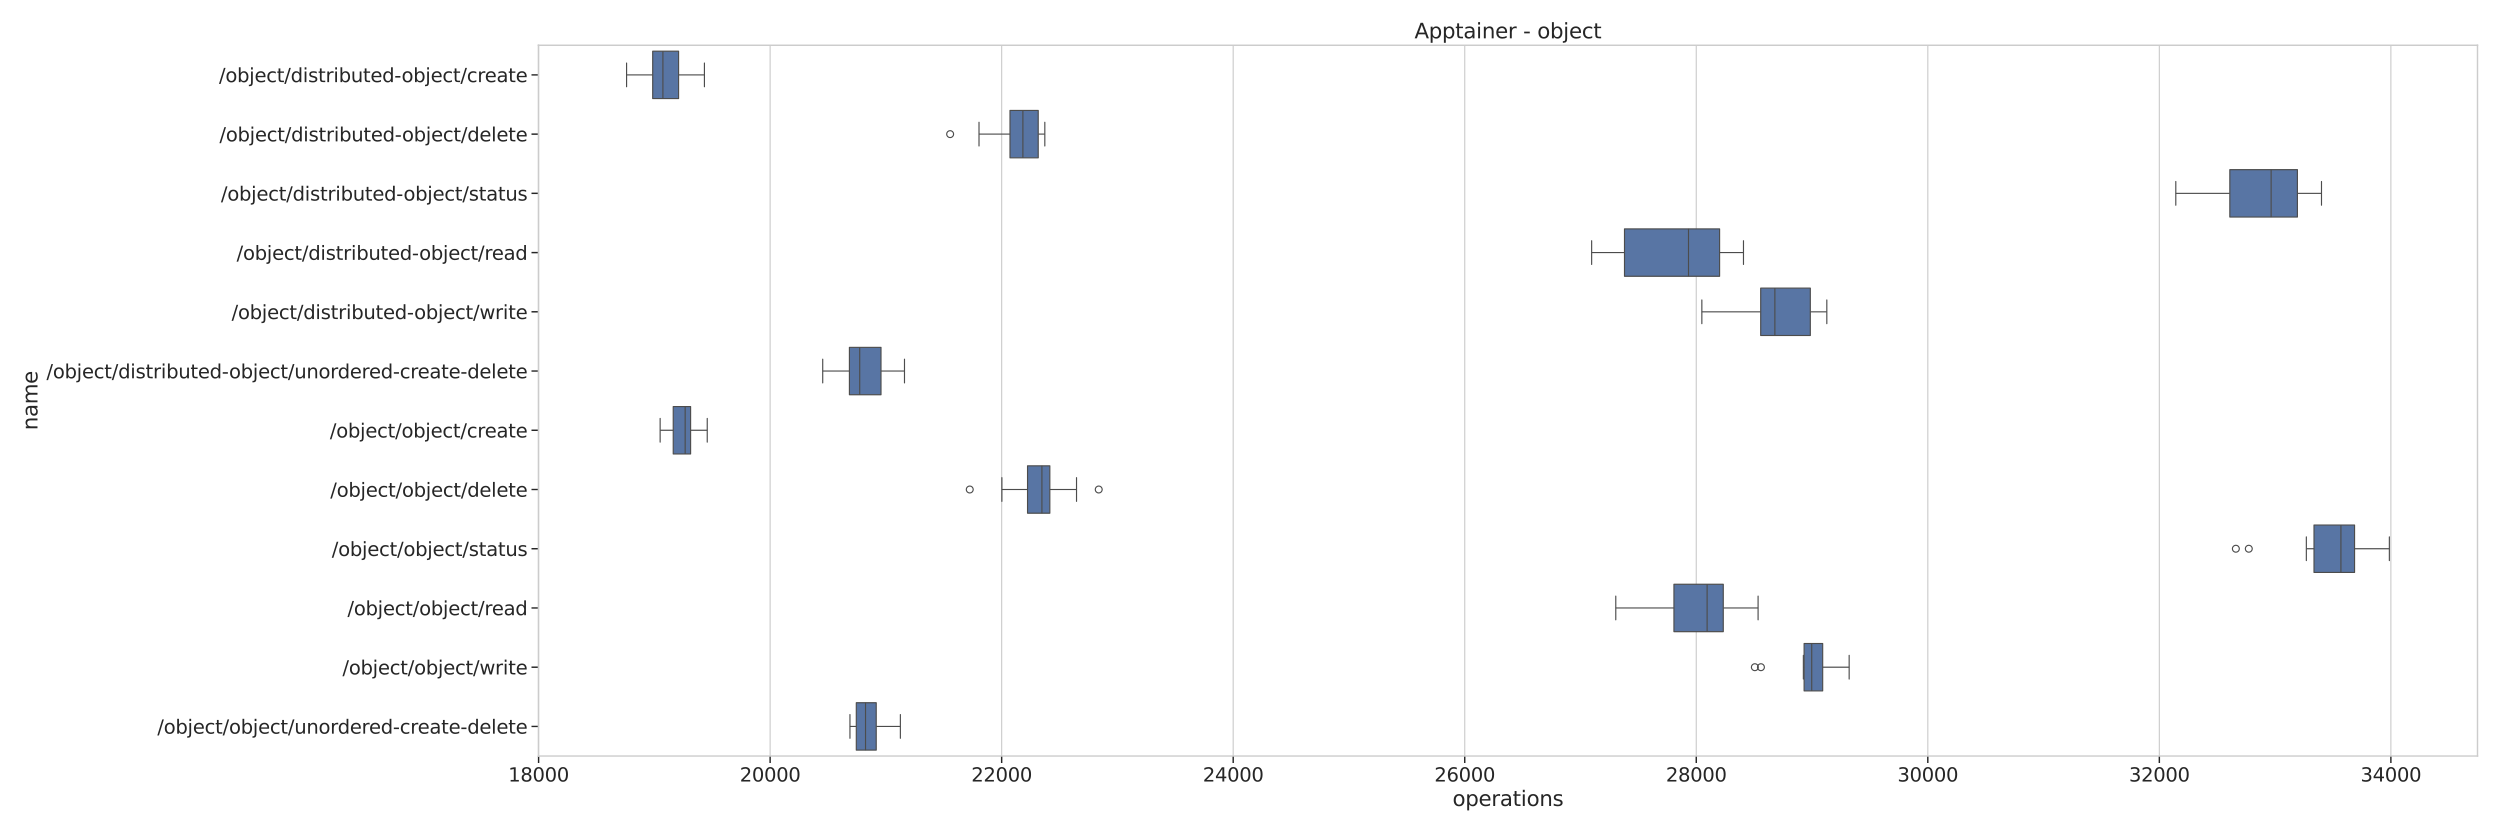 <?xml version="1.0" encoding="utf-8" standalone="no"?>
<!DOCTYPE svg PUBLIC "-//W3C//DTD SVG 1.1//EN"
  "http://www.w3.org/Graphics/SVG/1.1/DTD/svg11.dtd">
<svg xmlns:xlink="http://www.w3.org/1999/xlink" width="2160pt" height="720pt" viewBox="0 0 2160 720" xmlns="http://www.w3.org/2000/svg" version="1.1">
 <defs>
  <style type="text/css">*{stroke-linejoin: round; stroke-linecap: butt}</style>
 </defs>
 <g id="figure_1">
  <g id="patch_1">
   <path d="M 0 720 
L 2160 720 
L 2160 0 
L 0 0 
z
" style="fill: #ffffff"/>
  </g>
  <g id="axes_1">
   <g id="patch_2">
    <path d="M 465.21 653.22 
L 2140.56 653.22 
L 2140.56 39.12 
L 465.21 39.12 
z
" style="fill: #ffffff"/>
   </g>
   <g id="matplotlib.axis_1">
    <g id="xtick_1">
     <g id="line2d_1">
      <path d="M 465.341 653.22 
L 465.341 39.12 
" clip-path="url(#pa45b9a5382)" style="fill: none; stroke: #cccccc; stroke-linecap: round"/>
     </g>
     <g id="line2d_2">
      <defs>
       <path id="mb03c14e292" d="M 0 0 
L 0 6 
" style="stroke: #262626; stroke-width: 1.25"/>
      </defs>
      <g>
       <use xlink:href="#mb03c14e292" x="465.341" y="653.22" style="fill: #262626; stroke: #262626; stroke-width: 1.25"/>
      </g>
     </g>
     <g id="text_1">
      <!-- 18000 -->
      <g style="fill: #262626" transform="translate(439.095 675.257) scale(0.165 -0.165)">
       <defs>
        <path id="DejaVuSans-31" d="M 794 531 
L 1825 531 
L 1825 4091 
L 703 3866 
L 703 4441 
L 1819 4666 
L 2450 4666 
L 2450 531 
L 3481 531 
L 3481 0 
L 794 0 
L 794 531 
z
" transform="scale(0.016)"/>
        <path id="DejaVuSans-38" d="M 2034 2216 
Q 1584 2216 1326 1975 
Q 1069 1734 1069 1313 
Q 1069 891 1326 650 
Q 1584 409 2034 409 
Q 2484 409 2743 651 
Q 3003 894 3003 1313 
Q 3003 1734 2745 1975 
Q 2488 2216 2034 2216 
z
M 1403 2484 
Q 997 2584 770 2862 
Q 544 3141 544 3541 
Q 544 4100 942 4425 
Q 1341 4750 2034 4750 
Q 2731 4750 3128 4425 
Q 3525 4100 3525 3541 
Q 3525 3141 3298 2862 
Q 3072 2584 2669 2484 
Q 3125 2378 3379 2068 
Q 3634 1759 3634 1313 
Q 3634 634 3220 271 
Q 2806 -91 2034 -91 
Q 1263 -91 848 271 
Q 434 634 434 1313 
Q 434 1759 690 2068 
Q 947 2378 1403 2484 
z
M 1172 3481 
Q 1172 3119 1398 2916 
Q 1625 2713 2034 2713 
Q 2441 2713 2670 2916 
Q 2900 3119 2900 3481 
Q 2900 3844 2670 4047 
Q 2441 4250 2034 4250 
Q 1625 4250 1398 4047 
Q 1172 3844 1172 3481 
z
" transform="scale(0.016)"/>
        <path id="DejaVuSans-30" d="M 2034 4250 
Q 1547 4250 1301 3770 
Q 1056 3291 1056 2328 
Q 1056 1369 1301 889 
Q 1547 409 2034 409 
Q 2525 409 2770 889 
Q 3016 1369 3016 2328 
Q 3016 3291 2770 3770 
Q 2525 4250 2034 4250 
z
M 2034 4750 
Q 2819 4750 3233 4129 
Q 3647 3509 3647 2328 
Q 3647 1150 3233 529 
Q 2819 -91 2034 -91 
Q 1250 -91 836 529 
Q 422 1150 422 2328 
Q 422 3509 836 4129 
Q 1250 4750 2034 4750 
z
" transform="scale(0.016)"/>
       </defs>
       <use xlink:href="#DejaVuSans-31"/>
       <use xlink:href="#DejaVuSans-38" transform="translate(63.623 0)"/>
       <use xlink:href="#DejaVuSans-30" transform="translate(127.246 0)"/>
       <use xlink:href="#DejaVuSans-30" transform="translate(190.869 0)"/>
       <use xlink:href="#DejaVuSans-30" transform="translate(254.492 0)"/>
      </g>
     </g>
    </g>
    <g id="xtick_2">
     <g id="line2d_3">
      <path d="M 665.388 653.22 
L 665.388 39.12 
" clip-path="url(#pa45b9a5382)" style="fill: none; stroke: #cccccc; stroke-linecap: round"/>
     </g>
     <g id="line2d_4">
      <g>
       <use xlink:href="#mb03c14e292" x="665.388" y="653.22" style="fill: #262626; stroke: #262626; stroke-width: 1.25"/>
      </g>
     </g>
     <g id="text_2">
      <!-- 20000 -->
      <g style="fill: #262626" transform="translate(639.143 675.257) scale(0.165 -0.165)">
       <defs>
        <path id="DejaVuSans-32" d="M 1228 531 
L 3431 531 
L 3431 0 
L 469 0 
L 469 531 
Q 828 903 1448 1529 
Q 2069 2156 2228 2338 
Q 2531 2678 2651 2914 
Q 2772 3150 2772 3378 
Q 2772 3750 2511 3984 
Q 2250 4219 1831 4219 
Q 1534 4219 1204 4116 
Q 875 4013 500 3803 
L 500 4441 
Q 881 4594 1212 4672 
Q 1544 4750 1819 4750 
Q 2544 4750 2975 4387 
Q 3406 4025 3406 3419 
Q 3406 3131 3298 2873 
Q 3191 2616 2906 2266 
Q 2828 2175 2409 1742 
Q 1991 1309 1228 531 
z
" transform="scale(0.016)"/>
       </defs>
       <use xlink:href="#DejaVuSans-32"/>
       <use xlink:href="#DejaVuSans-30" transform="translate(63.623 0)"/>
       <use xlink:href="#DejaVuSans-30" transform="translate(127.246 0)"/>
       <use xlink:href="#DejaVuSans-30" transform="translate(190.869 0)"/>
       <use xlink:href="#DejaVuSans-30" transform="translate(254.492 0)"/>
      </g>
     </g>
    </g>
    <g id="xtick_3">
     <g id="line2d_5">
      <path d="M 865.435 653.22 
L 865.435 39.12 
" clip-path="url(#pa45b9a5382)" style="fill: none; stroke: #cccccc; stroke-linecap: round"/>
     </g>
     <g id="line2d_6">
      <g>
       <use xlink:href="#mb03c14e292" x="865.435" y="653.22" style="fill: #262626; stroke: #262626; stroke-width: 1.25"/>
      </g>
     </g>
     <g id="text_3">
      <!-- 22000 -->
      <g style="fill: #262626" transform="translate(839.19 675.257) scale(0.165 -0.165)">
       <use xlink:href="#DejaVuSans-32"/>
       <use xlink:href="#DejaVuSans-32" transform="translate(63.623 0)"/>
       <use xlink:href="#DejaVuSans-30" transform="translate(127.246 0)"/>
       <use xlink:href="#DejaVuSans-30" transform="translate(190.869 0)"/>
       <use xlink:href="#DejaVuSans-30" transform="translate(254.492 0)"/>
      </g>
     </g>
    </g>
    <g id="xtick_4">
     <g id="line2d_7">
      <path d="M 1065.482 653.22 
L 1065.482 39.12 
" clip-path="url(#pa45b9a5382)" style="fill: none; stroke: #cccccc; stroke-linecap: round"/>
     </g>
     <g id="line2d_8">
      <g>
       <use xlink:href="#mb03c14e292" x="1065.482" y="653.22" style="fill: #262626; stroke: #262626; stroke-width: 1.25"/>
      </g>
     </g>
     <g id="text_4">
      <!-- 24000 -->
      <g style="fill: #262626" transform="translate(1039.237 675.257) scale(0.165 -0.165)">
       <defs>
        <path id="DejaVuSans-34" d="M 2419 4116 
L 825 1625 
L 2419 1625 
L 2419 4116 
z
M 2253 4666 
L 3047 4666 
L 3047 1625 
L 3713 1625 
L 3713 1100 
L 3047 1100 
L 3047 0 
L 2419 0 
L 2419 1100 
L 313 1100 
L 313 1709 
L 2253 4666 
z
" transform="scale(0.016)"/>
       </defs>
       <use xlink:href="#DejaVuSans-32"/>
       <use xlink:href="#DejaVuSans-34" transform="translate(63.623 0)"/>
       <use xlink:href="#DejaVuSans-30" transform="translate(127.246 0)"/>
       <use xlink:href="#DejaVuSans-30" transform="translate(190.869 0)"/>
       <use xlink:href="#DejaVuSans-30" transform="translate(254.492 0)"/>
      </g>
     </g>
    </g>
    <g id="xtick_5">
     <g id="line2d_9">
      <path d="M 1265.529 653.22 
L 1265.529 39.12 
" clip-path="url(#pa45b9a5382)" style="fill: none; stroke: #cccccc; stroke-linecap: round"/>
     </g>
     <g id="line2d_10">
      <g>
       <use xlink:href="#mb03c14e292" x="1265.529" y="653.22" style="fill: #262626; stroke: #262626; stroke-width: 1.25"/>
      </g>
     </g>
     <g id="text_5">
      <!-- 26000 -->
      <g style="fill: #262626" transform="translate(1239.284 675.257) scale(0.165 -0.165)">
       <defs>
        <path id="DejaVuSans-36" d="M 2113 2584 
Q 1688 2584 1439 2293 
Q 1191 2003 1191 1497 
Q 1191 994 1439 701 
Q 1688 409 2113 409 
Q 2538 409 2786 701 
Q 3034 994 3034 1497 
Q 3034 2003 2786 2293 
Q 2538 2584 2113 2584 
z
M 3366 4563 
L 3366 3988 
Q 3128 4100 2886 4159 
Q 2644 4219 2406 4219 
Q 1781 4219 1451 3797 
Q 1122 3375 1075 2522 
Q 1259 2794 1537 2939 
Q 1816 3084 2150 3084 
Q 2853 3084 3261 2657 
Q 3669 2231 3669 1497 
Q 3669 778 3244 343 
Q 2819 -91 2113 -91 
Q 1303 -91 875 529 
Q 447 1150 447 2328 
Q 447 3434 972 4092 
Q 1497 4750 2381 4750 
Q 2619 4750 2861 4703 
Q 3103 4656 3366 4563 
z
" transform="scale(0.016)"/>
       </defs>
       <use xlink:href="#DejaVuSans-32"/>
       <use xlink:href="#DejaVuSans-36" transform="translate(63.623 0)"/>
       <use xlink:href="#DejaVuSans-30" transform="translate(127.246 0)"/>
       <use xlink:href="#DejaVuSans-30" transform="translate(190.869 0)"/>
       <use xlink:href="#DejaVuSans-30" transform="translate(254.492 0)"/>
      </g>
     </g>
    </g>
    <g id="xtick_6">
     <g id="line2d_11">
      <path d="M 1465.576 653.22 
L 1465.576 39.12 
" clip-path="url(#pa45b9a5382)" style="fill: none; stroke: #cccccc; stroke-linecap: round"/>
     </g>
     <g id="line2d_12">
      <g>
       <use xlink:href="#mb03c14e292" x="1465.576" y="653.22" style="fill: #262626; stroke: #262626; stroke-width: 1.25"/>
      </g>
     </g>
     <g id="text_6">
      <!-- 28000 -->
      <g style="fill: #262626" transform="translate(1439.331 675.257) scale(0.165 -0.165)">
       <use xlink:href="#DejaVuSans-32"/>
       <use xlink:href="#DejaVuSans-38" transform="translate(63.623 0)"/>
       <use xlink:href="#DejaVuSans-30" transform="translate(127.246 0)"/>
       <use xlink:href="#DejaVuSans-30" transform="translate(190.869 0)"/>
       <use xlink:href="#DejaVuSans-30" transform="translate(254.492 0)"/>
      </g>
     </g>
    </g>
    <g id="xtick_7">
     <g id="line2d_13">
      <path d="M 1665.624 653.22 
L 1665.624 39.12 
" clip-path="url(#pa45b9a5382)" style="fill: none; stroke: #cccccc; stroke-linecap: round"/>
     </g>
     <g id="line2d_14">
      <g>
       <use xlink:href="#mb03c14e292" x="1665.624" y="653.22" style="fill: #262626; stroke: #262626; stroke-width: 1.25"/>
      </g>
     </g>
     <g id="text_7">
      <!-- 30000 -->
      <g style="fill: #262626" transform="translate(1639.378 675.257) scale(0.165 -0.165)">
       <defs>
        <path id="DejaVuSans-33" d="M 2597 2516 
Q 3050 2419 3304 2112 
Q 3559 1806 3559 1356 
Q 3559 666 3084 287 
Q 2609 -91 1734 -91 
Q 1441 -91 1130 -33 
Q 819 25 488 141 
L 488 750 
Q 750 597 1062 519 
Q 1375 441 1716 441 
Q 2309 441 2620 675 
Q 2931 909 2931 1356 
Q 2931 1769 2642 2001 
Q 2353 2234 1838 2234 
L 1294 2234 
L 1294 2753 
L 1863 2753 
Q 2328 2753 2575 2939 
Q 2822 3125 2822 3475 
Q 2822 3834 2567 4026 
Q 2313 4219 1838 4219 
Q 1578 4219 1281 4162 
Q 984 4106 628 3988 
L 628 4550 
Q 988 4650 1302 4700 
Q 1616 4750 1894 4750 
Q 2613 4750 3031 4423 
Q 3450 4097 3450 3541 
Q 3450 3153 3228 2886 
Q 3006 2619 2597 2516 
z
" transform="scale(0.016)"/>
       </defs>
       <use xlink:href="#DejaVuSans-33"/>
       <use xlink:href="#DejaVuSans-30" transform="translate(63.623 0)"/>
       <use xlink:href="#DejaVuSans-30" transform="translate(127.246 0)"/>
       <use xlink:href="#DejaVuSans-30" transform="translate(190.869 0)"/>
       <use xlink:href="#DejaVuSans-30" transform="translate(254.492 0)"/>
      </g>
     </g>
    </g>
    <g id="xtick_8">
     <g id="line2d_15">
      <path d="M 1865.671 653.22 
L 1865.671 39.12 
" clip-path="url(#pa45b9a5382)" style="fill: none; stroke: #cccccc; stroke-linecap: round"/>
     </g>
     <g id="line2d_16">
      <g>
       <use xlink:href="#mb03c14e292" x="1865.671" y="653.22" style="fill: #262626; stroke: #262626; stroke-width: 1.25"/>
      </g>
     </g>
     <g id="text_8">
      <!-- 32000 -->
      <g style="fill: #262626" transform="translate(1839.425 675.257) scale(0.165 -0.165)">
       <use xlink:href="#DejaVuSans-33"/>
       <use xlink:href="#DejaVuSans-32" transform="translate(63.623 0)"/>
       <use xlink:href="#DejaVuSans-30" transform="translate(127.246 0)"/>
       <use xlink:href="#DejaVuSans-30" transform="translate(190.869 0)"/>
       <use xlink:href="#DejaVuSans-30" transform="translate(254.492 0)"/>
      </g>
     </g>
    </g>
    <g id="xtick_9">
     <g id="line2d_17">
      <path d="M 2065.718 653.22 
L 2065.718 39.12 
" clip-path="url(#pa45b9a5382)" style="fill: none; stroke: #cccccc; stroke-linecap: round"/>
     </g>
     <g id="line2d_18">
      <g>
       <use xlink:href="#mb03c14e292" x="2065.718" y="653.22" style="fill: #262626; stroke: #262626; stroke-width: 1.25"/>
      </g>
     </g>
     <g id="text_9">
      <!-- 34000 -->
      <g style="fill: #262626" transform="translate(2039.473 675.257) scale(0.165 -0.165)">
       <use xlink:href="#DejaVuSans-33"/>
       <use xlink:href="#DejaVuSans-34" transform="translate(63.623 0)"/>
       <use xlink:href="#DejaVuSans-30" transform="translate(127.246 0)"/>
       <use xlink:href="#DejaVuSans-30" transform="translate(190.869 0)"/>
       <use xlink:href="#DejaVuSans-30" transform="translate(254.492 0)"/>
      </g>
     </g>
    </g>
    <g id="text_10">
     <!-- operations -->
     <g style="fill: #262626" transform="translate(1254.984 696.366) scale(0.18 -0.18)">
      <defs>
       <path id="DejaVuSans-6f" d="M 1959 3097 
Q 1497 3097 1228 2736 
Q 959 2375 959 1747 
Q 959 1119 1226 758 
Q 1494 397 1959 397 
Q 2419 397 2687 759 
Q 2956 1122 2956 1747 
Q 2956 2369 2687 2733 
Q 2419 3097 1959 3097 
z
M 1959 3584 
Q 2709 3584 3137 3096 
Q 3566 2609 3566 1747 
Q 3566 888 3137 398 
Q 2709 -91 1959 -91 
Q 1206 -91 779 398 
Q 353 888 353 1747 
Q 353 2609 779 3096 
Q 1206 3584 1959 3584 
z
" transform="scale(0.016)"/>
       <path id="DejaVuSans-70" d="M 1159 525 
L 1159 -1331 
L 581 -1331 
L 581 3500 
L 1159 3500 
L 1159 2969 
Q 1341 3281 1617 3432 
Q 1894 3584 2278 3584 
Q 2916 3584 3314 3078 
Q 3713 2572 3713 1747 
Q 3713 922 3314 415 
Q 2916 -91 2278 -91 
Q 1894 -91 1617 61 
Q 1341 213 1159 525 
z
M 3116 1747 
Q 3116 2381 2855 2742 
Q 2594 3103 2138 3103 
Q 1681 3103 1420 2742 
Q 1159 2381 1159 1747 
Q 1159 1113 1420 752 
Q 1681 391 2138 391 
Q 2594 391 2855 752 
Q 3116 1113 3116 1747 
z
" transform="scale(0.016)"/>
       <path id="DejaVuSans-65" d="M 3597 1894 
L 3597 1613 
L 953 1613 
Q 991 1019 1311 708 
Q 1631 397 2203 397 
Q 2534 397 2845 478 
Q 3156 559 3463 722 
L 3463 178 
Q 3153 47 2828 -22 
Q 2503 -91 2169 -91 
Q 1331 -91 842 396 
Q 353 884 353 1716 
Q 353 2575 817 3079 
Q 1281 3584 2069 3584 
Q 2775 3584 3186 3129 
Q 3597 2675 3597 1894 
z
M 3022 2063 
Q 3016 2534 2758 2815 
Q 2500 3097 2075 3097 
Q 1594 3097 1305 2825 
Q 1016 2553 972 2059 
L 3022 2063 
z
" transform="scale(0.016)"/>
       <path id="DejaVuSans-72" d="M 2631 2963 
Q 2534 3019 2420 3045 
Q 2306 3072 2169 3072 
Q 1681 3072 1420 2755 
Q 1159 2438 1159 1844 
L 1159 0 
L 581 0 
L 581 3500 
L 1159 3500 
L 1159 2956 
Q 1341 3275 1631 3429 
Q 1922 3584 2338 3584 
Q 2397 3584 2469 3576 
Q 2541 3569 2628 3553 
L 2631 2963 
z
" transform="scale(0.016)"/>
       <path id="DejaVuSans-61" d="M 2194 1759 
Q 1497 1759 1228 1600 
Q 959 1441 959 1056 
Q 959 750 1161 570 
Q 1363 391 1709 391 
Q 2188 391 2477 730 
Q 2766 1069 2766 1631 
L 2766 1759 
L 2194 1759 
z
M 3341 1997 
L 3341 0 
L 2766 0 
L 2766 531 
Q 2569 213 2275 61 
Q 1981 -91 1556 -91 
Q 1019 -91 701 211 
Q 384 513 384 1019 
Q 384 1609 779 1909 
Q 1175 2209 1959 2209 
L 2766 2209 
L 2766 2266 
Q 2766 2663 2505 2880 
Q 2244 3097 1772 3097 
Q 1472 3097 1187 3025 
Q 903 2953 641 2809 
L 641 3341 
Q 956 3463 1253 3523 
Q 1550 3584 1831 3584 
Q 2591 3584 2966 3190 
Q 3341 2797 3341 1997 
z
" transform="scale(0.016)"/>
       <path id="DejaVuSans-74" d="M 1172 4494 
L 1172 3500 
L 2356 3500 
L 2356 3053 
L 1172 3053 
L 1172 1153 
Q 1172 725 1289 603 
Q 1406 481 1766 481 
L 2356 481 
L 2356 0 
L 1766 0 
Q 1100 0 847 248 
Q 594 497 594 1153 
L 594 3053 
L 172 3053 
L 172 3500 
L 594 3500 
L 594 4494 
L 1172 4494 
z
" transform="scale(0.016)"/>
       <path id="DejaVuSans-69" d="M 603 3500 
L 1178 3500 
L 1178 0 
L 603 0 
L 603 3500 
z
M 603 4863 
L 1178 4863 
L 1178 4134 
L 603 4134 
L 603 4863 
z
" transform="scale(0.016)"/>
       <path id="DejaVuSans-6e" d="M 3513 2113 
L 3513 0 
L 2938 0 
L 2938 2094 
Q 2938 2591 2744 2837 
Q 2550 3084 2163 3084 
Q 1697 3084 1428 2787 
Q 1159 2491 1159 1978 
L 1159 0 
L 581 0 
L 581 3500 
L 1159 3500 
L 1159 2956 
Q 1366 3272 1645 3428 
Q 1925 3584 2291 3584 
Q 2894 3584 3203 3211 
Q 3513 2838 3513 2113 
z
" transform="scale(0.016)"/>
       <path id="DejaVuSans-73" d="M 2834 3397 
L 2834 2853 
Q 2591 2978 2328 3040 
Q 2066 3103 1784 3103 
Q 1356 3103 1142 2972 
Q 928 2841 928 2578 
Q 928 2378 1081 2264 
Q 1234 2150 1697 2047 
L 1894 2003 
Q 2506 1872 2764 1633 
Q 3022 1394 3022 966 
Q 3022 478 2636 193 
Q 2250 -91 1575 -91 
Q 1294 -91 989 -36 
Q 684 19 347 128 
L 347 722 
Q 666 556 975 473 
Q 1284 391 1588 391 
Q 1994 391 2212 530 
Q 2431 669 2431 922 
Q 2431 1156 2273 1281 
Q 2116 1406 1581 1522 
L 1381 1569 
Q 847 1681 609 1914 
Q 372 2147 372 2553 
Q 372 3047 722 3315 
Q 1072 3584 1716 3584 
Q 2034 3584 2315 3537 
Q 2597 3491 2834 3397 
z
" transform="scale(0.016)"/>
      </defs>
      <use xlink:href="#DejaVuSans-6f"/>
      <use xlink:href="#DejaVuSans-70" transform="translate(61.182 0)"/>
      <use xlink:href="#DejaVuSans-65" transform="translate(124.658 0)"/>
      <use xlink:href="#DejaVuSans-72" transform="translate(186.182 0)"/>
      <use xlink:href="#DejaVuSans-61" transform="translate(227.295 0)"/>
      <use xlink:href="#DejaVuSans-74" transform="translate(288.574 0)"/>
      <use xlink:href="#DejaVuSans-69" transform="translate(327.783 0)"/>
      <use xlink:href="#DejaVuSans-6f" transform="translate(355.566 0)"/>
      <use xlink:href="#DejaVuSans-6e" transform="translate(416.748 0)"/>
      <use xlink:href="#DejaVuSans-73" transform="translate(480.127 0)"/>
     </g>
    </g>
   </g>
   <g id="matplotlib.axis_2">
    <g id="ytick_1">
     <g id="line2d_19">
      <defs>
       <path id="m638ce43386" d="M 0 0 
L -6 0 
" style="stroke: #262626; stroke-width: 1.25"/>
      </defs>
      <g>
       <use xlink:href="#m638ce43386" x="465.21" y="64.707" style="fill: #262626; stroke: #262626; stroke-width: 1.25"/>
      </g>
     </g>
     <g id="text_11">
      <!-- /object/distributed-object/create -->
      <g style="fill: #262626" transform="translate(189.189 70.976) scale(0.165 -0.165)">
       <defs>
        <path id="DejaVuSans-2f" d="M 1625 4666 
L 2156 4666 
L 531 -594 
L 0 -594 
L 1625 4666 
z
" transform="scale(0.016)"/>
        <path id="DejaVuSans-62" d="M 3116 1747 
Q 3116 2381 2855 2742 
Q 2594 3103 2138 3103 
Q 1681 3103 1420 2742 
Q 1159 2381 1159 1747 
Q 1159 1113 1420 752 
Q 1681 391 2138 391 
Q 2594 391 2855 752 
Q 3116 1113 3116 1747 
z
M 1159 2969 
Q 1341 3281 1617 3432 
Q 1894 3584 2278 3584 
Q 2916 3584 3314 3078 
Q 3713 2572 3713 1747 
Q 3713 922 3314 415 
Q 2916 -91 2278 -91 
Q 1894 -91 1617 61 
Q 1341 213 1159 525 
L 1159 0 
L 581 0 
L 581 4863 
L 1159 4863 
L 1159 2969 
z
" transform="scale(0.016)"/>
        <path id="DejaVuSans-6a" d="M 603 3500 
L 1178 3500 
L 1178 -63 
Q 1178 -731 923 -1031 
Q 669 -1331 103 -1331 
L -116 -1331 
L -116 -844 
L 38 -844 
Q 366 -844 484 -692 
Q 603 -541 603 -63 
L 603 3500 
z
M 603 4863 
L 1178 4863 
L 1178 4134 
L 603 4134 
L 603 4863 
z
" transform="scale(0.016)"/>
        <path id="DejaVuSans-63" d="M 3122 3366 
L 3122 2828 
Q 2878 2963 2633 3030 
Q 2388 3097 2138 3097 
Q 1578 3097 1268 2742 
Q 959 2388 959 1747 
Q 959 1106 1268 751 
Q 1578 397 2138 397 
Q 2388 397 2633 464 
Q 2878 531 3122 666 
L 3122 134 
Q 2881 22 2623 -34 
Q 2366 -91 2075 -91 
Q 1284 -91 818 406 
Q 353 903 353 1747 
Q 353 2603 823 3093 
Q 1294 3584 2113 3584 
Q 2378 3584 2631 3529 
Q 2884 3475 3122 3366 
z
" transform="scale(0.016)"/>
        <path id="DejaVuSans-64" d="M 2906 2969 
L 2906 4863 
L 3481 4863 
L 3481 0 
L 2906 0 
L 2906 525 
Q 2725 213 2448 61 
Q 2172 -91 1784 -91 
Q 1150 -91 751 415 
Q 353 922 353 1747 
Q 353 2572 751 3078 
Q 1150 3584 1784 3584 
Q 2172 3584 2448 3432 
Q 2725 3281 2906 2969 
z
M 947 1747 
Q 947 1113 1208 752 
Q 1469 391 1925 391 
Q 2381 391 2643 752 
Q 2906 1113 2906 1747 
Q 2906 2381 2643 2742 
Q 2381 3103 1925 3103 
Q 1469 3103 1208 2742 
Q 947 2381 947 1747 
z
" transform="scale(0.016)"/>
        <path id="DejaVuSans-75" d="M 544 1381 
L 544 3500 
L 1119 3500 
L 1119 1403 
Q 1119 906 1312 657 
Q 1506 409 1894 409 
Q 2359 409 2629 706 
Q 2900 1003 2900 1516 
L 2900 3500 
L 3475 3500 
L 3475 0 
L 2900 0 
L 2900 538 
Q 2691 219 2414 64 
Q 2138 -91 1772 -91 
Q 1169 -91 856 284 
Q 544 659 544 1381 
z
M 1991 3584 
L 1991 3584 
z
" transform="scale(0.016)"/>
        <path id="DejaVuSans-2d" d="M 313 2009 
L 1997 2009 
L 1997 1497 
L 313 1497 
L 313 2009 
z
" transform="scale(0.016)"/>
       </defs>
       <use xlink:href="#DejaVuSans-2f"/>
       <use xlink:href="#DejaVuSans-6f" transform="translate(33.691 0)"/>
       <use xlink:href="#DejaVuSans-62" transform="translate(94.873 0)"/>
       <use xlink:href="#DejaVuSans-6a" transform="translate(158.35 0)"/>
       <use xlink:href="#DejaVuSans-65" transform="translate(186.133 0)"/>
       <use xlink:href="#DejaVuSans-63" transform="translate(247.656 0)"/>
       <use xlink:href="#DejaVuSans-74" transform="translate(302.637 0)"/>
       <use xlink:href="#DejaVuSans-2f" transform="translate(341.846 0)"/>
       <use xlink:href="#DejaVuSans-64" transform="translate(375.537 0)"/>
       <use xlink:href="#DejaVuSans-69" transform="translate(439.014 0)"/>
       <use xlink:href="#DejaVuSans-73" transform="translate(466.797 0)"/>
       <use xlink:href="#DejaVuSans-74" transform="translate(518.896 0)"/>
       <use xlink:href="#DejaVuSans-72" transform="translate(558.105 0)"/>
       <use xlink:href="#DejaVuSans-69" transform="translate(599.219 0)"/>
       <use xlink:href="#DejaVuSans-62" transform="translate(627.002 0)"/>
       <use xlink:href="#DejaVuSans-75" transform="translate(690.479 0)"/>
       <use xlink:href="#DejaVuSans-74" transform="translate(753.857 0)"/>
       <use xlink:href="#DejaVuSans-65" transform="translate(793.066 0)"/>
       <use xlink:href="#DejaVuSans-64" transform="translate(854.59 0)"/>
       <use xlink:href="#DejaVuSans-2d" transform="translate(918.066 0)"/>
       <use xlink:href="#DejaVuSans-6f" transform="translate(956.025 0)"/>
       <use xlink:href="#DejaVuSans-62" transform="translate(1017.207 0)"/>
       <use xlink:href="#DejaVuSans-6a" transform="translate(1080.684 0)"/>
       <use xlink:href="#DejaVuSans-65" transform="translate(1108.467 0)"/>
       <use xlink:href="#DejaVuSans-63" transform="translate(1169.99 0)"/>
       <use xlink:href="#DejaVuSans-74" transform="translate(1224.971 0)"/>
       <use xlink:href="#DejaVuSans-2f" transform="translate(1264.18 0)"/>
       <use xlink:href="#DejaVuSans-63" transform="translate(1297.871 0)"/>
       <use xlink:href="#DejaVuSans-72" transform="translate(1352.852 0)"/>
       <use xlink:href="#DejaVuSans-65" transform="translate(1391.715 0)"/>
       <use xlink:href="#DejaVuSans-61" transform="translate(1453.238 0)"/>
       <use xlink:href="#DejaVuSans-74" transform="translate(1514.518 0)"/>
       <use xlink:href="#DejaVuSans-65" transform="translate(1553.727 0)"/>
      </g>
     </g>
    </g>
    <g id="ytick_2">
     <g id="line2d_20">
      <g>
       <use xlink:href="#m638ce43386" x="465.21" y="115.882" style="fill: #262626; stroke: #262626; stroke-width: 1.25"/>
      </g>
     </g>
     <g id="text_12">
      <!-- /object/distributed-object/delete -->
      <g style="fill: #262626" transform="translate(189.573 122.151) scale(0.165 -0.165)">
       <defs>
        <path id="DejaVuSans-6c" d="M 603 4863 
L 1178 4863 
L 1178 0 
L 603 0 
L 603 4863 
z
" transform="scale(0.016)"/>
       </defs>
       <use xlink:href="#DejaVuSans-2f"/>
       <use xlink:href="#DejaVuSans-6f" transform="translate(33.691 0)"/>
       <use xlink:href="#DejaVuSans-62" transform="translate(94.873 0)"/>
       <use xlink:href="#DejaVuSans-6a" transform="translate(158.35 0)"/>
       <use xlink:href="#DejaVuSans-65" transform="translate(186.133 0)"/>
       <use xlink:href="#DejaVuSans-63" transform="translate(247.656 0)"/>
       <use xlink:href="#DejaVuSans-74" transform="translate(302.637 0)"/>
       <use xlink:href="#DejaVuSans-2f" transform="translate(341.846 0)"/>
       <use xlink:href="#DejaVuSans-64" transform="translate(375.537 0)"/>
       <use xlink:href="#DejaVuSans-69" transform="translate(439.014 0)"/>
       <use xlink:href="#DejaVuSans-73" transform="translate(466.797 0)"/>
       <use xlink:href="#DejaVuSans-74" transform="translate(518.896 0)"/>
       <use xlink:href="#DejaVuSans-72" transform="translate(558.105 0)"/>
       <use xlink:href="#DejaVuSans-69" transform="translate(599.219 0)"/>
       <use xlink:href="#DejaVuSans-62" transform="translate(627.002 0)"/>
       <use xlink:href="#DejaVuSans-75" transform="translate(690.479 0)"/>
       <use xlink:href="#DejaVuSans-74" transform="translate(753.857 0)"/>
       <use xlink:href="#DejaVuSans-65" transform="translate(793.066 0)"/>
       <use xlink:href="#DejaVuSans-64" transform="translate(854.59 0)"/>
       <use xlink:href="#DejaVuSans-2d" transform="translate(918.066 0)"/>
       <use xlink:href="#DejaVuSans-6f" transform="translate(956.025 0)"/>
       <use xlink:href="#DejaVuSans-62" transform="translate(1017.207 0)"/>
       <use xlink:href="#DejaVuSans-6a" transform="translate(1080.684 0)"/>
       <use xlink:href="#DejaVuSans-65" transform="translate(1108.467 0)"/>
       <use xlink:href="#DejaVuSans-63" transform="translate(1169.99 0)"/>
       <use xlink:href="#DejaVuSans-74" transform="translate(1224.971 0)"/>
       <use xlink:href="#DejaVuSans-2f" transform="translate(1264.18 0)"/>
       <use xlink:href="#DejaVuSans-64" transform="translate(1297.871 0)"/>
       <use xlink:href="#DejaVuSans-65" transform="translate(1361.348 0)"/>
       <use xlink:href="#DejaVuSans-6c" transform="translate(1422.871 0)"/>
       <use xlink:href="#DejaVuSans-65" transform="translate(1450.654 0)"/>
       <use xlink:href="#DejaVuSans-74" transform="translate(1512.178 0)"/>
       <use xlink:href="#DejaVuSans-65" transform="translate(1551.387 0)"/>
      </g>
     </g>
    </g>
    <g id="ytick_3">
     <g id="line2d_21">
      <g>
       <use xlink:href="#m638ce43386" x="465.21" y="167.058" style="fill: #262626; stroke: #262626; stroke-width: 1.25"/>
      </g>
     </g>
     <g id="text_13">
      <!-- /object/distributed-object/status -->
      <g style="fill: #262626" transform="translate(190.862 173.326) scale(0.165 -0.165)">
       <use xlink:href="#DejaVuSans-2f"/>
       <use xlink:href="#DejaVuSans-6f" transform="translate(33.691 0)"/>
       <use xlink:href="#DejaVuSans-62" transform="translate(94.873 0)"/>
       <use xlink:href="#DejaVuSans-6a" transform="translate(158.35 0)"/>
       <use xlink:href="#DejaVuSans-65" transform="translate(186.133 0)"/>
       <use xlink:href="#DejaVuSans-63" transform="translate(247.656 0)"/>
       <use xlink:href="#DejaVuSans-74" transform="translate(302.637 0)"/>
       <use xlink:href="#DejaVuSans-2f" transform="translate(341.846 0)"/>
       <use xlink:href="#DejaVuSans-64" transform="translate(375.537 0)"/>
       <use xlink:href="#DejaVuSans-69" transform="translate(439.014 0)"/>
       <use xlink:href="#DejaVuSans-73" transform="translate(466.797 0)"/>
       <use xlink:href="#DejaVuSans-74" transform="translate(518.896 0)"/>
       <use xlink:href="#DejaVuSans-72" transform="translate(558.105 0)"/>
       <use xlink:href="#DejaVuSans-69" transform="translate(599.219 0)"/>
       <use xlink:href="#DejaVuSans-62" transform="translate(627.002 0)"/>
       <use xlink:href="#DejaVuSans-75" transform="translate(690.479 0)"/>
       <use xlink:href="#DejaVuSans-74" transform="translate(753.857 0)"/>
       <use xlink:href="#DejaVuSans-65" transform="translate(793.066 0)"/>
       <use xlink:href="#DejaVuSans-64" transform="translate(854.59 0)"/>
       <use xlink:href="#DejaVuSans-2d" transform="translate(918.066 0)"/>
       <use xlink:href="#DejaVuSans-6f" transform="translate(956.025 0)"/>
       <use xlink:href="#DejaVuSans-62" transform="translate(1017.207 0)"/>
       <use xlink:href="#DejaVuSans-6a" transform="translate(1080.684 0)"/>
       <use xlink:href="#DejaVuSans-65" transform="translate(1108.467 0)"/>
       <use xlink:href="#DejaVuSans-63" transform="translate(1169.99 0)"/>
       <use xlink:href="#DejaVuSans-74" transform="translate(1224.971 0)"/>
       <use xlink:href="#DejaVuSans-2f" transform="translate(1264.18 0)"/>
       <use xlink:href="#DejaVuSans-73" transform="translate(1297.871 0)"/>
       <use xlink:href="#DejaVuSans-74" transform="translate(1349.971 0)"/>
       <use xlink:href="#DejaVuSans-61" transform="translate(1389.18 0)"/>
       <use xlink:href="#DejaVuSans-74" transform="translate(1450.459 0)"/>
       <use xlink:href="#DejaVuSans-75" transform="translate(1489.668 0)"/>
       <use xlink:href="#DejaVuSans-73" transform="translate(1553.047 0)"/>
      </g>
     </g>
    </g>
    <g id="ytick_4">
     <g id="line2d_22">
      <g>
       <use xlink:href="#m638ce43386" x="465.21" y="218.232" style="fill: #262626; stroke: #262626; stroke-width: 1.25"/>
      </g>
     </g>
     <g id="text_14">
      <!-- /object/distributed-object/read -->
      <g style="fill: #262626" transform="translate(204.407 224.501) scale(0.165 -0.165)">
       <use xlink:href="#DejaVuSans-2f"/>
       <use xlink:href="#DejaVuSans-6f" transform="translate(33.691 0)"/>
       <use xlink:href="#DejaVuSans-62" transform="translate(94.873 0)"/>
       <use xlink:href="#DejaVuSans-6a" transform="translate(158.35 0)"/>
       <use xlink:href="#DejaVuSans-65" transform="translate(186.133 0)"/>
       <use xlink:href="#DejaVuSans-63" transform="translate(247.656 0)"/>
       <use xlink:href="#DejaVuSans-74" transform="translate(302.637 0)"/>
       <use xlink:href="#DejaVuSans-2f" transform="translate(341.846 0)"/>
       <use xlink:href="#DejaVuSans-64" transform="translate(375.537 0)"/>
       <use xlink:href="#DejaVuSans-69" transform="translate(439.014 0)"/>
       <use xlink:href="#DejaVuSans-73" transform="translate(466.797 0)"/>
       <use xlink:href="#DejaVuSans-74" transform="translate(518.896 0)"/>
       <use xlink:href="#DejaVuSans-72" transform="translate(558.105 0)"/>
       <use xlink:href="#DejaVuSans-69" transform="translate(599.219 0)"/>
       <use xlink:href="#DejaVuSans-62" transform="translate(627.002 0)"/>
       <use xlink:href="#DejaVuSans-75" transform="translate(690.479 0)"/>
       <use xlink:href="#DejaVuSans-74" transform="translate(753.857 0)"/>
       <use xlink:href="#DejaVuSans-65" transform="translate(793.066 0)"/>
       <use xlink:href="#DejaVuSans-64" transform="translate(854.59 0)"/>
       <use xlink:href="#DejaVuSans-2d" transform="translate(918.066 0)"/>
       <use xlink:href="#DejaVuSans-6f" transform="translate(956.025 0)"/>
       <use xlink:href="#DejaVuSans-62" transform="translate(1017.207 0)"/>
       <use xlink:href="#DejaVuSans-6a" transform="translate(1080.684 0)"/>
       <use xlink:href="#DejaVuSans-65" transform="translate(1108.467 0)"/>
       <use xlink:href="#DejaVuSans-63" transform="translate(1169.99 0)"/>
       <use xlink:href="#DejaVuSans-74" transform="translate(1224.971 0)"/>
       <use xlink:href="#DejaVuSans-2f" transform="translate(1264.18 0)"/>
       <use xlink:href="#DejaVuSans-72" transform="translate(1297.871 0)"/>
       <use xlink:href="#DejaVuSans-65" transform="translate(1336.734 0)"/>
       <use xlink:href="#DejaVuSans-61" transform="translate(1398.258 0)"/>
       <use xlink:href="#DejaVuSans-64" transform="translate(1459.537 0)"/>
      </g>
     </g>
    </g>
    <g id="ytick_5">
     <g id="line2d_23">
      <g>
       <use xlink:href="#m638ce43386" x="465.21" y="269.408" style="fill: #262626; stroke: #262626; stroke-width: 1.25"/>
      </g>
     </g>
     <g id="text_15">
      <!-- /object/distributed-object/write -->
      <g style="fill: #262626" transform="translate(200.076 275.676) scale(0.165 -0.165)">
       <defs>
        <path id="DejaVuSans-77" d="M 269 3500 
L 844 3500 
L 1563 769 
L 2278 3500 
L 2956 3500 
L 3675 769 
L 4391 3500 
L 4966 3500 
L 4050 0 
L 3372 0 
L 2619 2869 
L 1863 0 
L 1184 0 
L 269 3500 
z
" transform="scale(0.016)"/>
       </defs>
       <use xlink:href="#DejaVuSans-2f"/>
       <use xlink:href="#DejaVuSans-6f" transform="translate(33.691 0)"/>
       <use xlink:href="#DejaVuSans-62" transform="translate(94.873 0)"/>
       <use xlink:href="#DejaVuSans-6a" transform="translate(158.35 0)"/>
       <use xlink:href="#DejaVuSans-65" transform="translate(186.133 0)"/>
       <use xlink:href="#DejaVuSans-63" transform="translate(247.656 0)"/>
       <use xlink:href="#DejaVuSans-74" transform="translate(302.637 0)"/>
       <use xlink:href="#DejaVuSans-2f" transform="translate(341.846 0)"/>
       <use xlink:href="#DejaVuSans-64" transform="translate(375.537 0)"/>
       <use xlink:href="#DejaVuSans-69" transform="translate(439.014 0)"/>
       <use xlink:href="#DejaVuSans-73" transform="translate(466.797 0)"/>
       <use xlink:href="#DejaVuSans-74" transform="translate(518.896 0)"/>
       <use xlink:href="#DejaVuSans-72" transform="translate(558.105 0)"/>
       <use xlink:href="#DejaVuSans-69" transform="translate(599.219 0)"/>
       <use xlink:href="#DejaVuSans-62" transform="translate(627.002 0)"/>
       <use xlink:href="#DejaVuSans-75" transform="translate(690.479 0)"/>
       <use xlink:href="#DejaVuSans-74" transform="translate(753.857 0)"/>
       <use xlink:href="#DejaVuSans-65" transform="translate(793.066 0)"/>
       <use xlink:href="#DejaVuSans-64" transform="translate(854.59 0)"/>
       <use xlink:href="#DejaVuSans-2d" transform="translate(918.066 0)"/>
       <use xlink:href="#DejaVuSans-6f" transform="translate(956.025 0)"/>
       <use xlink:href="#DejaVuSans-62" transform="translate(1017.207 0)"/>
       <use xlink:href="#DejaVuSans-6a" transform="translate(1080.684 0)"/>
       <use xlink:href="#DejaVuSans-65" transform="translate(1108.467 0)"/>
       <use xlink:href="#DejaVuSans-63" transform="translate(1169.99 0)"/>
       <use xlink:href="#DejaVuSans-74" transform="translate(1224.971 0)"/>
       <use xlink:href="#DejaVuSans-2f" transform="translate(1264.18 0)"/>
       <use xlink:href="#DejaVuSans-77" transform="translate(1297.871 0)"/>
       <use xlink:href="#DejaVuSans-72" transform="translate(1379.658 0)"/>
       <use xlink:href="#DejaVuSans-69" transform="translate(1420.771 0)"/>
       <use xlink:href="#DejaVuSans-74" transform="translate(1448.555 0)"/>
       <use xlink:href="#DejaVuSans-65" transform="translate(1487.764 0)"/>
      </g>
     </g>
    </g>
    <g id="ytick_6">
     <g id="line2d_24">
      <g>
       <use xlink:href="#m638ce43386" x="465.21" y="320.582" style="fill: #262626; stroke: #262626; stroke-width: 1.25"/>
      </g>
     </g>
     <g id="text_16">
      <!-- /object/distributed-object/unordered-create-delete -->
      <g style="fill: #262626" transform="translate(40.127 326.851) scale(0.165 -0.165)">
       <use xlink:href="#DejaVuSans-2f"/>
       <use xlink:href="#DejaVuSans-6f" transform="translate(33.691 0)"/>
       <use xlink:href="#DejaVuSans-62" transform="translate(94.873 0)"/>
       <use xlink:href="#DejaVuSans-6a" transform="translate(158.35 0)"/>
       <use xlink:href="#DejaVuSans-65" transform="translate(186.133 0)"/>
       <use xlink:href="#DejaVuSans-63" transform="translate(247.656 0)"/>
       <use xlink:href="#DejaVuSans-74" transform="translate(302.637 0)"/>
       <use xlink:href="#DejaVuSans-2f" transform="translate(341.846 0)"/>
       <use xlink:href="#DejaVuSans-64" transform="translate(375.537 0)"/>
       <use xlink:href="#DejaVuSans-69" transform="translate(439.014 0)"/>
       <use xlink:href="#DejaVuSans-73" transform="translate(466.797 0)"/>
       <use xlink:href="#DejaVuSans-74" transform="translate(518.896 0)"/>
       <use xlink:href="#DejaVuSans-72" transform="translate(558.105 0)"/>
       <use xlink:href="#DejaVuSans-69" transform="translate(599.219 0)"/>
       <use xlink:href="#DejaVuSans-62" transform="translate(627.002 0)"/>
       <use xlink:href="#DejaVuSans-75" transform="translate(690.479 0)"/>
       <use xlink:href="#DejaVuSans-74" transform="translate(753.857 0)"/>
       <use xlink:href="#DejaVuSans-65" transform="translate(793.066 0)"/>
       <use xlink:href="#DejaVuSans-64" transform="translate(854.59 0)"/>
       <use xlink:href="#DejaVuSans-2d" transform="translate(918.066 0)"/>
       <use xlink:href="#DejaVuSans-6f" transform="translate(956.025 0)"/>
       <use xlink:href="#DejaVuSans-62" transform="translate(1017.207 0)"/>
       <use xlink:href="#DejaVuSans-6a" transform="translate(1080.684 0)"/>
       <use xlink:href="#DejaVuSans-65" transform="translate(1108.467 0)"/>
       <use xlink:href="#DejaVuSans-63" transform="translate(1169.99 0)"/>
       <use xlink:href="#DejaVuSans-74" transform="translate(1224.971 0)"/>
       <use xlink:href="#DejaVuSans-2f" transform="translate(1264.18 0)"/>
       <use xlink:href="#DejaVuSans-75" transform="translate(1297.871 0)"/>
       <use xlink:href="#DejaVuSans-6e" transform="translate(1361.25 0)"/>
       <use xlink:href="#DejaVuSans-6f" transform="translate(1424.629 0)"/>
       <use xlink:href="#DejaVuSans-72" transform="translate(1485.811 0)"/>
       <use xlink:href="#DejaVuSans-64" transform="translate(1525.174 0)"/>
       <use xlink:href="#DejaVuSans-65" transform="translate(1588.65 0)"/>
       <use xlink:href="#DejaVuSans-72" transform="translate(1650.174 0)"/>
       <use xlink:href="#DejaVuSans-65" transform="translate(1689.037 0)"/>
       <use xlink:href="#DejaVuSans-64" transform="translate(1750.561 0)"/>
       <use xlink:href="#DejaVuSans-2d" transform="translate(1814.037 0)"/>
       <use xlink:href="#DejaVuSans-63" transform="translate(1850.121 0)"/>
       <use xlink:href="#DejaVuSans-72" transform="translate(1905.102 0)"/>
       <use xlink:href="#DejaVuSans-65" transform="translate(1943.965 0)"/>
       <use xlink:href="#DejaVuSans-61" transform="translate(2005.488 0)"/>
       <use xlink:href="#DejaVuSans-74" transform="translate(2066.768 0)"/>
       <use xlink:href="#DejaVuSans-65" transform="translate(2105.977 0)"/>
       <use xlink:href="#DejaVuSans-2d" transform="translate(2167.5 0)"/>
       <use xlink:href="#DejaVuSans-64" transform="translate(2203.584 0)"/>
       <use xlink:href="#DejaVuSans-65" transform="translate(2267.061 0)"/>
       <use xlink:href="#DejaVuSans-6c" transform="translate(2328.584 0)"/>
       <use xlink:href="#DejaVuSans-65" transform="translate(2356.367 0)"/>
       <use xlink:href="#DejaVuSans-74" transform="translate(2417.891 0)"/>
       <use xlink:href="#DejaVuSans-65" transform="translate(2457.1 0)"/>
      </g>
     </g>
    </g>
    <g id="ytick_7">
     <g id="line2d_25">
      <g>
       <use xlink:href="#m638ce43386" x="465.21" y="371.757" style="fill: #262626; stroke: #262626; stroke-width: 1.25"/>
      </g>
     </g>
     <g id="text_17">
      <!-- /object/object/create -->
      <g style="fill: #262626" transform="translate(284.969 378.026) scale(0.165 -0.165)">
       <use xlink:href="#DejaVuSans-2f"/>
       <use xlink:href="#DejaVuSans-6f" transform="translate(33.691 0)"/>
       <use xlink:href="#DejaVuSans-62" transform="translate(94.873 0)"/>
       <use xlink:href="#DejaVuSans-6a" transform="translate(158.35 0)"/>
       <use xlink:href="#DejaVuSans-65" transform="translate(186.133 0)"/>
       <use xlink:href="#DejaVuSans-63" transform="translate(247.656 0)"/>
       <use xlink:href="#DejaVuSans-74" transform="translate(302.637 0)"/>
       <use xlink:href="#DejaVuSans-2f" transform="translate(341.846 0)"/>
       <use xlink:href="#DejaVuSans-6f" transform="translate(375.537 0)"/>
       <use xlink:href="#DejaVuSans-62" transform="translate(436.719 0)"/>
       <use xlink:href="#DejaVuSans-6a" transform="translate(500.195 0)"/>
       <use xlink:href="#DejaVuSans-65" transform="translate(527.979 0)"/>
       <use xlink:href="#DejaVuSans-63" transform="translate(589.502 0)"/>
       <use xlink:href="#DejaVuSans-74" transform="translate(644.482 0)"/>
       <use xlink:href="#DejaVuSans-2f" transform="translate(683.691 0)"/>
       <use xlink:href="#DejaVuSans-63" transform="translate(717.383 0)"/>
       <use xlink:href="#DejaVuSans-72" transform="translate(772.363 0)"/>
       <use xlink:href="#DejaVuSans-65" transform="translate(811.227 0)"/>
       <use xlink:href="#DejaVuSans-61" transform="translate(872.75 0)"/>
       <use xlink:href="#DejaVuSans-74" transform="translate(934.029 0)"/>
       <use xlink:href="#DejaVuSans-65" transform="translate(973.238 0)"/>
      </g>
     </g>
    </g>
    <g id="ytick_8">
     <g id="line2d_26">
      <g>
       <use xlink:href="#m638ce43386" x="465.21" y="422.933" style="fill: #262626; stroke: #262626; stroke-width: 1.25"/>
      </g>
     </g>
     <g id="text_18">
      <!-- /object/object/delete -->
      <g style="fill: #262626" transform="translate(285.353 429.201) scale(0.165 -0.165)">
       <use xlink:href="#DejaVuSans-2f"/>
       <use xlink:href="#DejaVuSans-6f" transform="translate(33.691 0)"/>
       <use xlink:href="#DejaVuSans-62" transform="translate(94.873 0)"/>
       <use xlink:href="#DejaVuSans-6a" transform="translate(158.35 0)"/>
       <use xlink:href="#DejaVuSans-65" transform="translate(186.133 0)"/>
       <use xlink:href="#DejaVuSans-63" transform="translate(247.656 0)"/>
       <use xlink:href="#DejaVuSans-74" transform="translate(302.637 0)"/>
       <use xlink:href="#DejaVuSans-2f" transform="translate(341.846 0)"/>
       <use xlink:href="#DejaVuSans-6f" transform="translate(375.537 0)"/>
       <use xlink:href="#DejaVuSans-62" transform="translate(436.719 0)"/>
       <use xlink:href="#DejaVuSans-6a" transform="translate(500.195 0)"/>
       <use xlink:href="#DejaVuSans-65" transform="translate(527.979 0)"/>
       <use xlink:href="#DejaVuSans-63" transform="translate(589.502 0)"/>
       <use xlink:href="#DejaVuSans-74" transform="translate(644.482 0)"/>
       <use xlink:href="#DejaVuSans-2f" transform="translate(683.691 0)"/>
       <use xlink:href="#DejaVuSans-64" transform="translate(717.383 0)"/>
       <use xlink:href="#DejaVuSans-65" transform="translate(780.859 0)"/>
       <use xlink:href="#DejaVuSans-6c" transform="translate(842.383 0)"/>
       <use xlink:href="#DejaVuSans-65" transform="translate(870.166 0)"/>
       <use xlink:href="#DejaVuSans-74" transform="translate(931.689 0)"/>
       <use xlink:href="#DejaVuSans-65" transform="translate(970.898 0)"/>
      </g>
     </g>
    </g>
    <g id="ytick_9">
     <g id="line2d_27">
      <g>
       <use xlink:href="#m638ce43386" x="465.21" y="474.108" style="fill: #262626; stroke: #262626; stroke-width: 1.25"/>
      </g>
     </g>
     <g id="text_19">
      <!-- /object/object/status -->
      <g style="fill: #262626" transform="translate(286.642 480.376) scale(0.165 -0.165)">
       <use xlink:href="#DejaVuSans-2f"/>
       <use xlink:href="#DejaVuSans-6f" transform="translate(33.691 0)"/>
       <use xlink:href="#DejaVuSans-62" transform="translate(94.873 0)"/>
       <use xlink:href="#DejaVuSans-6a" transform="translate(158.35 0)"/>
       <use xlink:href="#DejaVuSans-65" transform="translate(186.133 0)"/>
       <use xlink:href="#DejaVuSans-63" transform="translate(247.656 0)"/>
       <use xlink:href="#DejaVuSans-74" transform="translate(302.637 0)"/>
       <use xlink:href="#DejaVuSans-2f" transform="translate(341.846 0)"/>
       <use xlink:href="#DejaVuSans-6f" transform="translate(375.537 0)"/>
       <use xlink:href="#DejaVuSans-62" transform="translate(436.719 0)"/>
       <use xlink:href="#DejaVuSans-6a" transform="translate(500.195 0)"/>
       <use xlink:href="#DejaVuSans-65" transform="translate(527.979 0)"/>
       <use xlink:href="#DejaVuSans-63" transform="translate(589.502 0)"/>
       <use xlink:href="#DejaVuSans-74" transform="translate(644.482 0)"/>
       <use xlink:href="#DejaVuSans-2f" transform="translate(683.691 0)"/>
       <use xlink:href="#DejaVuSans-73" transform="translate(717.383 0)"/>
       <use xlink:href="#DejaVuSans-74" transform="translate(769.482 0)"/>
       <use xlink:href="#DejaVuSans-61" transform="translate(808.691 0)"/>
       <use xlink:href="#DejaVuSans-74" transform="translate(869.971 0)"/>
       <use xlink:href="#DejaVuSans-75" transform="translate(909.18 0)"/>
       <use xlink:href="#DejaVuSans-73" transform="translate(972.559 0)"/>
      </g>
     </g>
    </g>
    <g id="ytick_10">
     <g id="line2d_28">
      <g>
       <use xlink:href="#m638ce43386" x="465.21" y="525.283" style="fill: #262626; stroke: #262626; stroke-width: 1.25"/>
      </g>
     </g>
     <g id="text_20">
      <!-- /object/object/read -->
      <g style="fill: #262626" transform="translate(300.187 531.551) scale(0.165 -0.165)">
       <use xlink:href="#DejaVuSans-2f"/>
       <use xlink:href="#DejaVuSans-6f" transform="translate(33.691 0)"/>
       <use xlink:href="#DejaVuSans-62" transform="translate(94.873 0)"/>
       <use xlink:href="#DejaVuSans-6a" transform="translate(158.35 0)"/>
       <use xlink:href="#DejaVuSans-65" transform="translate(186.133 0)"/>
       <use xlink:href="#DejaVuSans-63" transform="translate(247.656 0)"/>
       <use xlink:href="#DejaVuSans-74" transform="translate(302.637 0)"/>
       <use xlink:href="#DejaVuSans-2f" transform="translate(341.846 0)"/>
       <use xlink:href="#DejaVuSans-6f" transform="translate(375.537 0)"/>
       <use xlink:href="#DejaVuSans-62" transform="translate(436.719 0)"/>
       <use xlink:href="#DejaVuSans-6a" transform="translate(500.195 0)"/>
       <use xlink:href="#DejaVuSans-65" transform="translate(527.979 0)"/>
       <use xlink:href="#DejaVuSans-63" transform="translate(589.502 0)"/>
       <use xlink:href="#DejaVuSans-74" transform="translate(644.482 0)"/>
       <use xlink:href="#DejaVuSans-2f" transform="translate(683.691 0)"/>
       <use xlink:href="#DejaVuSans-72" transform="translate(717.383 0)"/>
       <use xlink:href="#DejaVuSans-65" transform="translate(756.246 0)"/>
       <use xlink:href="#DejaVuSans-61" transform="translate(817.77 0)"/>
       <use xlink:href="#DejaVuSans-64" transform="translate(879.049 0)"/>
      </g>
     </g>
    </g>
    <g id="ytick_11">
     <g id="line2d_29">
      <g>
       <use xlink:href="#m638ce43386" x="465.21" y="576.457" style="fill: #262626; stroke: #262626; stroke-width: 1.25"/>
      </g>
     </g>
     <g id="text_21">
      <!-- /object/object/write -->
      <g style="fill: #262626" transform="translate(295.856 582.726) scale(0.165 -0.165)">
       <use xlink:href="#DejaVuSans-2f"/>
       <use xlink:href="#DejaVuSans-6f" transform="translate(33.691 0)"/>
       <use xlink:href="#DejaVuSans-62" transform="translate(94.873 0)"/>
       <use xlink:href="#DejaVuSans-6a" transform="translate(158.35 0)"/>
       <use xlink:href="#DejaVuSans-65" transform="translate(186.133 0)"/>
       <use xlink:href="#DejaVuSans-63" transform="translate(247.656 0)"/>
       <use xlink:href="#DejaVuSans-74" transform="translate(302.637 0)"/>
       <use xlink:href="#DejaVuSans-2f" transform="translate(341.846 0)"/>
       <use xlink:href="#DejaVuSans-6f" transform="translate(375.537 0)"/>
       <use xlink:href="#DejaVuSans-62" transform="translate(436.719 0)"/>
       <use xlink:href="#DejaVuSans-6a" transform="translate(500.195 0)"/>
       <use xlink:href="#DejaVuSans-65" transform="translate(527.979 0)"/>
       <use xlink:href="#DejaVuSans-63" transform="translate(589.502 0)"/>
       <use xlink:href="#DejaVuSans-74" transform="translate(644.482 0)"/>
       <use xlink:href="#DejaVuSans-2f" transform="translate(683.691 0)"/>
       <use xlink:href="#DejaVuSans-77" transform="translate(717.383 0)"/>
       <use xlink:href="#DejaVuSans-72" transform="translate(799.17 0)"/>
       <use xlink:href="#DejaVuSans-69" transform="translate(840.283 0)"/>
       <use xlink:href="#DejaVuSans-74" transform="translate(868.066 0)"/>
       <use xlink:href="#DejaVuSans-65" transform="translate(907.275 0)"/>
      </g>
     </g>
    </g>
    <g id="ytick_12">
     <g id="line2d_30">
      <g>
       <use xlink:href="#m638ce43386" x="465.21" y="627.633" style="fill: #262626; stroke: #262626; stroke-width: 1.25"/>
      </g>
     </g>
     <g id="text_22">
      <!-- /object/object/unordered-create-delete -->
      <g style="fill: #262626" transform="translate(135.906 633.901) scale(0.165 -0.165)">
       <use xlink:href="#DejaVuSans-2f"/>
       <use xlink:href="#DejaVuSans-6f" transform="translate(33.691 0)"/>
       <use xlink:href="#DejaVuSans-62" transform="translate(94.873 0)"/>
       <use xlink:href="#DejaVuSans-6a" transform="translate(158.35 0)"/>
       <use xlink:href="#DejaVuSans-65" transform="translate(186.133 0)"/>
       <use xlink:href="#DejaVuSans-63" transform="translate(247.656 0)"/>
       <use xlink:href="#DejaVuSans-74" transform="translate(302.637 0)"/>
       <use xlink:href="#DejaVuSans-2f" transform="translate(341.846 0)"/>
       <use xlink:href="#DejaVuSans-6f" transform="translate(375.537 0)"/>
       <use xlink:href="#DejaVuSans-62" transform="translate(436.719 0)"/>
       <use xlink:href="#DejaVuSans-6a" transform="translate(500.195 0)"/>
       <use xlink:href="#DejaVuSans-65" transform="translate(527.979 0)"/>
       <use xlink:href="#DejaVuSans-63" transform="translate(589.502 0)"/>
       <use xlink:href="#DejaVuSans-74" transform="translate(644.482 0)"/>
       <use xlink:href="#DejaVuSans-2f" transform="translate(683.691 0)"/>
       <use xlink:href="#DejaVuSans-75" transform="translate(717.383 0)"/>
       <use xlink:href="#DejaVuSans-6e" transform="translate(780.762 0)"/>
       <use xlink:href="#DejaVuSans-6f" transform="translate(844.141 0)"/>
       <use xlink:href="#DejaVuSans-72" transform="translate(905.322 0)"/>
       <use xlink:href="#DejaVuSans-64" transform="translate(944.686 0)"/>
       <use xlink:href="#DejaVuSans-65" transform="translate(1008.162 0)"/>
       <use xlink:href="#DejaVuSans-72" transform="translate(1069.686 0)"/>
       <use xlink:href="#DejaVuSans-65" transform="translate(1108.549 0)"/>
       <use xlink:href="#DejaVuSans-64" transform="translate(1170.072 0)"/>
       <use xlink:href="#DejaVuSans-2d" transform="translate(1233.549 0)"/>
       <use xlink:href="#DejaVuSans-63" transform="translate(1269.633 0)"/>
       <use xlink:href="#DejaVuSans-72" transform="translate(1324.613 0)"/>
       <use xlink:href="#DejaVuSans-65" transform="translate(1363.477 0)"/>
       <use xlink:href="#DejaVuSans-61" transform="translate(1425 0)"/>
       <use xlink:href="#DejaVuSans-74" transform="translate(1486.279 0)"/>
       <use xlink:href="#DejaVuSans-65" transform="translate(1525.488 0)"/>
       <use xlink:href="#DejaVuSans-2d" transform="translate(1587.012 0)"/>
       <use xlink:href="#DejaVuSans-64" transform="translate(1623.096 0)"/>
       <use xlink:href="#DejaVuSans-65" transform="translate(1686.572 0)"/>
       <use xlink:href="#DejaVuSans-6c" transform="translate(1748.096 0)"/>
       <use xlink:href="#DejaVuSans-65" transform="translate(1775.879 0)"/>
       <use xlink:href="#DejaVuSans-74" transform="translate(1837.402 0)"/>
       <use xlink:href="#DejaVuSans-65" transform="translate(1876.611 0)"/>
      </g>
     </g>
    </g>
    <g id="text_23">
     <!-- name -->
     <g style="fill: #262626" transform="translate(32.383 371.693) rotate(-90) scale(0.18 -0.18)">
      <defs>
       <path id="DejaVuSans-6d" d="M 3328 2828 
Q 3544 3216 3844 3400 
Q 4144 3584 4550 3584 
Q 5097 3584 5394 3201 
Q 5691 2819 5691 2113 
L 5691 0 
L 5113 0 
L 5113 2094 
Q 5113 2597 4934 2840 
Q 4756 3084 4391 3084 
Q 3944 3084 3684 2787 
Q 3425 2491 3425 1978 
L 3425 0 
L 2847 0 
L 2847 2094 
Q 2847 2600 2669 2842 
Q 2491 3084 2119 3084 
Q 1678 3084 1418 2786 
Q 1159 2488 1159 1978 
L 1159 0 
L 581 0 
L 581 3500 
L 1159 3500 
L 1159 2956 
Q 1356 3278 1631 3431 
Q 1906 3584 2284 3584 
Q 2666 3584 2933 3390 
Q 3200 3197 3328 2828 
z
" transform="scale(0.016)"/>
      </defs>
      <use xlink:href="#DejaVuSans-6e"/>
      <use xlink:href="#DejaVuSans-61" transform="translate(63.379 0)"/>
      <use xlink:href="#DejaVuSans-6d" transform="translate(124.658 0)"/>
      <use xlink:href="#DejaVuSans-65" transform="translate(222.07 0)"/>
     </g>
    </g>
   </g>
   <g id="patch_3">
    <path d="M 563.937 44.237 
L 563.937 85.177 
L 586.294 85.177 
L 586.294 44.237 
L 563.937 44.237 
z
" clip-path="url(#pa45b9a5382)" style="fill: #5875a4; stroke: #4c4c4c; stroke-linejoin: miter"/>
   </g>
   <g id="line2d_31">
    <path d="M 563.937 64.707 
L 541.362 64.707 
" clip-path="url(#pa45b9a5382)" style="fill: none; stroke: #4c4c4c"/>
   </g>
   <g id="line2d_32">
    <path d="M 586.294 64.707 
L 608.619 64.707 
" clip-path="url(#pa45b9a5382)" style="fill: none; stroke: #4c4c4c"/>
   </g>
   <g id="line2d_33">
    <path d="M 541.362 54.472 
L 541.362 74.942 
" clip-path="url(#pa45b9a5382)" style="fill: none; stroke: #4c4c4c; stroke-linecap: round"/>
   </g>
   <g id="line2d_34">
    <path d="M 608.619 54.472 
L 608.619 74.942 
" clip-path="url(#pa45b9a5382)" style="fill: none; stroke: #4c4c4c; stroke-linecap: round"/>
   </g>
   <g id="line2d_35"/>
   <g id="patch_4">
    <path d="M 872.634 95.412 
L 872.634 136.352 
L 897.024 136.352 
L 897.024 95.412 
L 872.634 95.412 
z
" clip-path="url(#pa45b9a5382)" style="fill: #5875a4; stroke: #4c4c4c; stroke-linejoin: miter"/>
   </g>
   <g id="line2d_36">
    <path d="M 872.634 115.882 
L 845.862 115.882 
" clip-path="url(#pa45b9a5382)" style="fill: none; stroke: #4c4c4c"/>
   </g>
   <g id="line2d_37">
    <path d="M 897.024 115.882 
L 902.721 115.882 
" clip-path="url(#pa45b9a5382)" style="fill: none; stroke: #4c4c4c"/>
   </g>
   <g id="line2d_38">
    <path d="M 845.862 105.647 
L 845.862 126.118 
" clip-path="url(#pa45b9a5382)" style="fill: none; stroke: #4c4c4c; stroke-linecap: round"/>
   </g>
   <g id="line2d_39">
    <path d="M 902.721 105.647 
L 902.721 126.118 
" clip-path="url(#pa45b9a5382)" style="fill: none; stroke: #4c4c4c; stroke-linecap: round"/>
   </g>
   <g id="line2d_40">
    <defs>
     <path id="m6248336e03" d="M 0 3 
C 0.796 3 1.559 2.684 2.121 2.121 
C 2.684 1.559 3 0.796 3 0 
C 3 -0.796 2.684 -1.559 2.121 -2.121 
C 1.559 -2.684 0.796 -3 0 -3 
C -0.796 -3 -1.559 -2.684 -2.121 -2.121 
C -2.684 -1.559 -3 -0.796 -3 0 
C -3 0.796 -2.684 1.559 -2.121 2.121 
C -1.559 2.684 -0.796 3 0 3 
z
" style="stroke: #4c4c4c"/>
    </defs>
    <g clip-path="url(#pa45b9a5382)">
     <use xlink:href="#m6248336e03" x="820.918" y="115.882" style="fill-opacity: 0; stroke: #4c4c4c"/>
    </g>
   </g>
   <g id="patch_5">
    <path d="M 1926.574 146.588 
L 1926.574 187.528 
L 1984.962 187.528 
L 1984.962 146.588 
L 1926.574 146.588 
z
" clip-path="url(#pa45b9a5382)" style="fill: #5875a4; stroke: #4c4c4c; stroke-linejoin: miter"/>
   </g>
   <g id="line2d_41">
    <path d="M 1926.574 167.058 
L 1879.89 167.058 
" clip-path="url(#pa45b9a5382)" style="fill: none; stroke: #4c4c4c"/>
   </g>
   <g id="line2d_42">
    <path d="M 1984.962 167.058 
L 2005.773 167.058 
" clip-path="url(#pa45b9a5382)" style="fill: none; stroke: #4c4c4c"/>
   </g>
   <g id="line2d_43">
    <path d="M 1879.89 156.822 
L 1879.89 177.292 
" clip-path="url(#pa45b9a5382)" style="fill: none; stroke: #4c4c4c; stroke-linecap: round"/>
   </g>
   <g id="line2d_44">
    <path d="M 2005.773 156.822 
L 2005.773 177.292 
" clip-path="url(#pa45b9a5382)" style="fill: none; stroke: #4c4c4c; stroke-linecap: round"/>
   </g>
   <g id="line2d_45"/>
   <g id="patch_6">
    <path d="M 1403.562 197.762 
L 1403.562 238.702 
L 1485.73 238.702 
L 1485.73 197.762 
L 1403.562 197.762 
z
" clip-path="url(#pa45b9a5382)" style="fill: #5875a4; stroke: #4c4c4c; stroke-linejoin: miter"/>
   </g>
   <g id="line2d_46">
    <path d="M 1403.562 218.232 
L 1375.182 218.232 
" clip-path="url(#pa45b9a5382)" style="fill: none; stroke: #4c4c4c"/>
   </g>
   <g id="line2d_47">
    <path d="M 1485.73 218.232 
L 1506.363 218.232 
" clip-path="url(#pa45b9a5382)" style="fill: none; stroke: #4c4c4c"/>
   </g>
   <g id="line2d_48">
    <path d="M 1375.182 207.998 
L 1375.182 228.468 
" clip-path="url(#pa45b9a5382)" style="fill: none; stroke: #4c4c4c; stroke-linecap: round"/>
   </g>
   <g id="line2d_49">
    <path d="M 1506.363 207.998 
L 1506.363 228.468 
" clip-path="url(#pa45b9a5382)" style="fill: none; stroke: #4c4c4c; stroke-linecap: round"/>
   </g>
   <g id="line2d_50"/>
   <g id="patch_7">
    <path d="M 1521.244 248.938 
L 1521.244 289.877 
L 1564.102 289.877 
L 1564.102 248.938 
L 1521.244 248.938 
z
" clip-path="url(#pa45b9a5382)" style="fill: #5875a4; stroke: #4c4c4c; stroke-linejoin: miter"/>
   </g>
   <g id="line2d_51">
    <path d="M 1521.244 269.408 
L 1470.398 269.408 
" clip-path="url(#pa45b9a5382)" style="fill: none; stroke: #4c4c4c"/>
   </g>
   <g id="line2d_52">
    <path d="M 1564.102 269.408 
L 1578.368 269.408 
" clip-path="url(#pa45b9a5382)" style="fill: none; stroke: #4c4c4c"/>
   </g>
   <g id="line2d_53">
    <path d="M 1470.398 259.173 
L 1470.398 279.642 
" clip-path="url(#pa45b9a5382)" style="fill: none; stroke: #4c4c4c; stroke-linecap: round"/>
   </g>
   <g id="line2d_54">
    <path d="M 1578.368 259.173 
L 1578.368 279.642 
" clip-path="url(#pa45b9a5382)" style="fill: none; stroke: #4c4c4c; stroke-linecap: round"/>
   </g>
   <g id="line2d_55"/>
   <g id="patch_8">
    <path d="M 733.891 300.113 
L 733.891 341.053 
L 761.185 341.053 
L 761.185 300.113 
L 733.891 300.113 
z
" clip-path="url(#pa45b9a5382)" style="fill: #5875a4; stroke: #4c4c4c; stroke-linejoin: miter"/>
   </g>
   <g id="line2d_56">
    <path d="M 733.891 320.582 
L 710.83 320.582 
" clip-path="url(#pa45b9a5382)" style="fill: none; stroke: #4c4c4c"/>
   </g>
   <g id="line2d_57">
    <path d="M 761.185 320.582 
L 781.477 320.582 
" clip-path="url(#pa45b9a5382)" style="fill: none; stroke: #4c4c4c"/>
   </g>
   <g id="line2d_58">
    <path d="M 710.83 310.348 
L 710.83 330.817 
" clip-path="url(#pa45b9a5382)" style="fill: none; stroke: #4c4c4c; stroke-linecap: round"/>
   </g>
   <g id="line2d_59">
    <path d="M 781.477 310.348 
L 781.477 330.817 
" clip-path="url(#pa45b9a5382)" style="fill: none; stroke: #4c4c4c; stroke-linecap: round"/>
   </g>
   <g id="line2d_60"/>
   <g id="patch_9">
    <path d="M 581.67 351.288 
L 581.67 392.228 
L 596.68 392.228 
L 596.68 351.288 
L 581.67 351.288 
z
" clip-path="url(#pa45b9a5382)" style="fill: #5875a4; stroke: #4c4c4c; stroke-linejoin: miter"/>
   </g>
   <g id="line2d_61">
    <path d="M 581.67 371.757 
L 570.36 371.757 
" clip-path="url(#pa45b9a5382)" style="fill: none; stroke: #4c4c4c"/>
   </g>
   <g id="line2d_62">
    <path d="M 596.68 371.757 
L 611.054 371.757 
" clip-path="url(#pa45b9a5382)" style="fill: none; stroke: #4c4c4c"/>
   </g>
   <g id="line2d_63">
    <path d="M 570.36 361.522 
L 570.36 381.993 
" clip-path="url(#pa45b9a5382)" style="fill: none; stroke: #4c4c4c; stroke-linecap: round"/>
   </g>
   <g id="line2d_64">
    <path d="M 611.054 361.522 
L 611.054 381.993 
" clip-path="url(#pa45b9a5382)" style="fill: none; stroke: #4c4c4c; stroke-linecap: round"/>
   </g>
   <g id="line2d_65"/>
   <g id="patch_10">
    <path d="M 887.794 402.462 
L 887.794 443.402 
L 907.058 443.402 
L 907.058 402.462 
L 887.794 402.462 
z
" clip-path="url(#pa45b9a5382)" style="fill: #5875a4; stroke: #4c4c4c; stroke-linejoin: miter"/>
   </g>
   <g id="line2d_66">
    <path d="M 887.794 422.933 
L 865.612 422.933 
" clip-path="url(#pa45b9a5382)" style="fill: none; stroke: #4c4c4c"/>
   </g>
   <g id="line2d_67">
    <path d="M 907.058 422.933 
L 930.12 422.933 
" clip-path="url(#pa45b9a5382)" style="fill: none; stroke: #4c4c4c"/>
   </g>
   <g id="line2d_68">
    <path d="M 865.612 412.697 
L 865.612 433.168 
" clip-path="url(#pa45b9a5382)" style="fill: none; stroke: #4c4c4c; stroke-linecap: round"/>
   </g>
   <g id="line2d_69">
    <path d="M 930.12 412.697 
L 930.12 433.168 
" clip-path="url(#pa45b9a5382)" style="fill: none; stroke: #4c4c4c; stroke-linecap: round"/>
   </g>
   <g id="line2d_70">
    <g clip-path="url(#pa45b9a5382)">
     <use xlink:href="#m6248336e03" x="837.863" y="422.933" style="fill-opacity: 0; stroke: #4c4c4c"/>
     <use xlink:href="#m6248336e03" x="949.302" y="422.933" style="fill-opacity: 0; stroke: #4c4c4c"/>
    </g>
   </g>
   <g id="patch_11">
    <path d="M 1999.297 453.637 
L 1999.297 494.577 
L 2034.334 494.577 
L 2034.334 453.637 
L 1999.297 453.637 
z
" clip-path="url(#pa45b9a5382)" style="fill: #5875a4; stroke: #4c4c4c; stroke-linejoin: miter"/>
   </g>
   <g id="line2d_71">
    <path d="M 1999.297 474.108 
L 1992.68 474.108 
" clip-path="url(#pa45b9a5382)" style="fill: none; stroke: #4c4c4c"/>
   </g>
   <g id="line2d_72">
    <path d="M 2034.334 474.108 
L 2064.408 474.108 
" clip-path="url(#pa45b9a5382)" style="fill: none; stroke: #4c4c4c"/>
   </g>
   <g id="line2d_73">
    <path d="M 1992.68 463.873 
L 1992.68 484.342 
" clip-path="url(#pa45b9a5382)" style="fill: none; stroke: #4c4c4c; stroke-linecap: round"/>
   </g>
   <g id="line2d_74">
    <path d="M 2064.408 463.873 
L 2064.408 484.342 
" clip-path="url(#pa45b9a5382)" style="fill: none; stroke: #4c4c4c; stroke-linecap: round"/>
   </g>
   <g id="line2d_75">
    <g clip-path="url(#pa45b9a5382)">
     <use xlink:href="#m6248336e03" x="1942.957" y="474.108" style="fill-opacity: 0; stroke: #4c4c4c"/>
     <use xlink:href="#m6248336e03" x="1931.782" y="474.108" style="fill-opacity: 0; stroke: #4c4c4c"/>
    </g>
   </g>
   <g id="patch_12">
    <path d="M 1446.289 504.812 
L 1446.289 545.753 
L 1488.898 545.753 
L 1488.898 504.812 
L 1446.289 504.812 
z
" clip-path="url(#pa45b9a5382)" style="fill: #5875a4; stroke: #4c4c4c; stroke-linejoin: miter"/>
   </g>
   <g id="line2d_76">
    <path d="M 1446.289 525.283 
L 1396.03 525.283 
" clip-path="url(#pa45b9a5382)" style="fill: none; stroke: #4c4c4c"/>
   </g>
   <g id="line2d_77">
    <path d="M 1488.898 525.283 
L 1518.99 525.283 
" clip-path="url(#pa45b9a5382)" style="fill: none; stroke: #4c4c4c"/>
   </g>
   <g id="line2d_78">
    <path d="M 1396.03 515.048 
L 1396.03 535.518 
" clip-path="url(#pa45b9a5382)" style="fill: none; stroke: #4c4c4c; stroke-linecap: round"/>
   </g>
   <g id="line2d_79">
    <path d="M 1518.99 515.048 
L 1518.99 535.518 
" clip-path="url(#pa45b9a5382)" style="fill: none; stroke: #4c4c4c; stroke-linecap: round"/>
   </g>
   <g id="line2d_80"/>
   <g id="patch_13">
    <path d="M 1558.758 555.987 
L 1558.758 596.928 
L 1574.796 596.928 
L 1574.796 555.987 
L 1558.758 555.987 
z
" clip-path="url(#pa45b9a5382)" style="fill: #5875a4; stroke: #4c4c4c; stroke-linejoin: miter"/>
   </g>
   <g id="line2d_81">
    <path d="M 1558.758 576.457 
L 1558.109 576.457 
" clip-path="url(#pa45b9a5382)" style="fill: none; stroke: #4c4c4c"/>
   </g>
   <g id="line2d_82">
    <path d="M 1574.796 576.457 
L 1597.674 576.457 
" clip-path="url(#pa45b9a5382)" style="fill: none; stroke: #4c4c4c"/>
   </g>
   <g id="line2d_83">
    <path d="M 1558.109 566.222 
L 1558.109 586.692 
" clip-path="url(#pa45b9a5382)" style="fill: none; stroke: #4c4c4c; stroke-linecap: round"/>
   </g>
   <g id="line2d_84">
    <path d="M 1597.674 566.222 
L 1597.674 586.692 
" clip-path="url(#pa45b9a5382)" style="fill: none; stroke: #4c4c4c; stroke-linecap: round"/>
   </g>
   <g id="line2d_85">
    <g clip-path="url(#pa45b9a5382)">
     <use xlink:href="#m6248336e03" x="1521.441" y="576.457" style="fill-opacity: 0; stroke: #4c4c4c"/>
     <use xlink:href="#m6248336e03" x="1516.191" y="576.457" style="fill-opacity: 0; stroke: #4c4c4c"/>
    </g>
   </g>
   <g id="patch_14">
    <path d="M 739.844 607.163 
L 739.844 648.102 
L 757.058 648.102 
L 757.058 607.163 
L 739.844 607.163 
z
" clip-path="url(#pa45b9a5382)" style="fill: #5875a4; stroke: #4c4c4c; stroke-linejoin: miter"/>
   </g>
   <g id="line2d_86">
    <path d="M 739.844 627.633 
L 734.358 627.633 
" clip-path="url(#pa45b9a5382)" style="fill: none; stroke: #4c4c4c"/>
   </g>
   <g id="line2d_87">
    <path d="M 757.058 627.633 
L 777.921 627.633 
" clip-path="url(#pa45b9a5382)" style="fill: none; stroke: #4c4c4c"/>
   </g>
   <g id="line2d_88">
    <path d="M 734.358 617.398 
L 734.358 637.867 
" clip-path="url(#pa45b9a5382)" style="fill: none; stroke: #4c4c4c; stroke-linecap: round"/>
   </g>
   <g id="line2d_89">
    <path d="M 777.921 617.398 
L 777.921 637.867 
" clip-path="url(#pa45b9a5382)" style="fill: none; stroke: #4c4c4c; stroke-linecap: round"/>
   </g>
   <g id="line2d_90"/>
   <g id="line2d_91">
    <path d="M 572.757 44.237 
L 572.757 85.177 
" clip-path="url(#pa45b9a5382)" style="fill: none; stroke: #4c4c4c"/>
   </g>
   <g id="line2d_92">
    <path d="M 883.77 95.412 
L 883.77 136.352 
" clip-path="url(#pa45b9a5382)" style="fill: none; stroke: #4c4c4c"/>
   </g>
   <g id="line2d_93">
    <path d="M 1962.259 146.588 
L 1962.259 187.528 
" clip-path="url(#pa45b9a5382)" style="fill: none; stroke: #4c4c4c"/>
   </g>
   <g id="line2d_94">
    <path d="M 1458.87 197.762 
L 1458.87 238.702 
" clip-path="url(#pa45b9a5382)" style="fill: none; stroke: #4c4c4c"/>
   </g>
   <g id="line2d_95">
    <path d="M 1533.492 248.938 
L 1533.492 289.877 
" clip-path="url(#pa45b9a5382)" style="fill: none; stroke: #4c4c4c"/>
   </g>
   <g id="line2d_96">
    <path d="M 742.791 300.113 
L 742.791 341.053 
" clip-path="url(#pa45b9a5382)" style="fill: none; stroke: #4c4c4c"/>
   </g>
   <g id="line2d_97">
    <path d="M 591.98 351.288 
L 591.98 392.228 
" clip-path="url(#pa45b9a5382)" style="fill: none; stroke: #4c4c4c"/>
   </g>
   <g id="line2d_98">
    <path d="M 900.208 402.462 
L 900.208 443.402 
" clip-path="url(#pa45b9a5382)" style="fill: none; stroke: #4c4c4c"/>
   </g>
   <g id="line2d_99">
    <path d="M 2022.553 453.637 
L 2022.553 494.577 
" clip-path="url(#pa45b9a5382)" style="fill: none; stroke: #4c4c4c"/>
   </g>
   <g id="line2d_100">
    <path d="M 1474.943 504.812 
L 1474.943 545.753 
" clip-path="url(#pa45b9a5382)" style="fill: none; stroke: #4c4c4c"/>
   </g>
   <g id="line2d_101">
    <path d="M 1565.335 555.987 
L 1565.335 596.928 
" clip-path="url(#pa45b9a5382)" style="fill: none; stroke: #4c4c4c"/>
   </g>
   <g id="line2d_102">
    <path d="M 747.823 607.163 
L 747.823 648.102 
" clip-path="url(#pa45b9a5382)" style="fill: none; stroke: #4c4c4c"/>
   </g>
   <g id="patch_15">
    <path d="M 465.21 653.22 
L 465.21 39.12 
" style="fill: none; stroke: #cccccc; stroke-width: 1.25; stroke-linejoin: miter; stroke-linecap: square"/>
   </g>
   <g id="patch_16">
    <path d="M 2140.56 653.22 
L 2140.56 39.12 
" style="fill: none; stroke: #cccccc; stroke-width: 1.25; stroke-linejoin: miter; stroke-linecap: square"/>
   </g>
   <g id="patch_17">
    <path d="M 465.21 653.22 
L 2140.56 653.22 
" style="fill: none; stroke: #cccccc; stroke-width: 1.25; stroke-linejoin: miter; stroke-linecap: square"/>
   </g>
   <g id="patch_18">
    <path d="M 465.21 39.12 
L 2140.56 39.12 
" style="fill: none; stroke: #cccccc; stroke-width: 1.25; stroke-linejoin: miter; stroke-linecap: square"/>
   </g>
   <g id="text_24">
    <!-- Apptainer - object -->
    <g style="fill: #262626" transform="translate(1222.113 33.12) scale(0.18 -0.18)">
     <defs>
      <path id="DejaVuSans-41" d="M 2188 4044 
L 1331 1722 
L 3047 1722 
L 2188 4044 
z
M 1831 4666 
L 2547 4666 
L 4325 0 
L 3669 0 
L 3244 1197 
L 1141 1197 
L 716 0 
L 50 0 
L 1831 4666 
z
" transform="scale(0.016)"/>
      <path id="DejaVuSans-20" transform="scale(0.016)"/>
     </defs>
     <use xlink:href="#DejaVuSans-41"/>
     <use xlink:href="#DejaVuSans-70" transform="translate(68.408 0)"/>
     <use xlink:href="#DejaVuSans-70" transform="translate(131.885 0)"/>
     <use xlink:href="#DejaVuSans-74" transform="translate(195.361 0)"/>
     <use xlink:href="#DejaVuSans-61" transform="translate(234.57 0)"/>
     <use xlink:href="#DejaVuSans-69" transform="translate(295.85 0)"/>
     <use xlink:href="#DejaVuSans-6e" transform="translate(323.633 0)"/>
     <use xlink:href="#DejaVuSans-65" transform="translate(387.012 0)"/>
     <use xlink:href="#DejaVuSans-72" transform="translate(448.535 0)"/>
     <use xlink:href="#DejaVuSans-20" transform="translate(489.648 0)"/>
     <use xlink:href="#DejaVuSans-2d" transform="translate(521.436 0)"/>
     <use xlink:href="#DejaVuSans-20" transform="translate(557.52 0)"/>
     <use xlink:href="#DejaVuSans-6f" transform="translate(589.307 0)"/>
     <use xlink:href="#DejaVuSans-62" transform="translate(650.488 0)"/>
     <use xlink:href="#DejaVuSans-6a" transform="translate(713.965 0)"/>
     <use xlink:href="#DejaVuSans-65" transform="translate(741.748 0)"/>
     <use xlink:href="#DejaVuSans-63" transform="translate(803.271 0)"/>
     <use xlink:href="#DejaVuSans-74" transform="translate(858.252 0)"/>
    </g>
   </g>
  </g>
 </g>
 <defs>
  <clipPath id="pa45b9a5382">
   <rect x="465.21" y="39.12" width="1675.35" height="614.1"/>
  </clipPath>
 </defs>
</svg>
